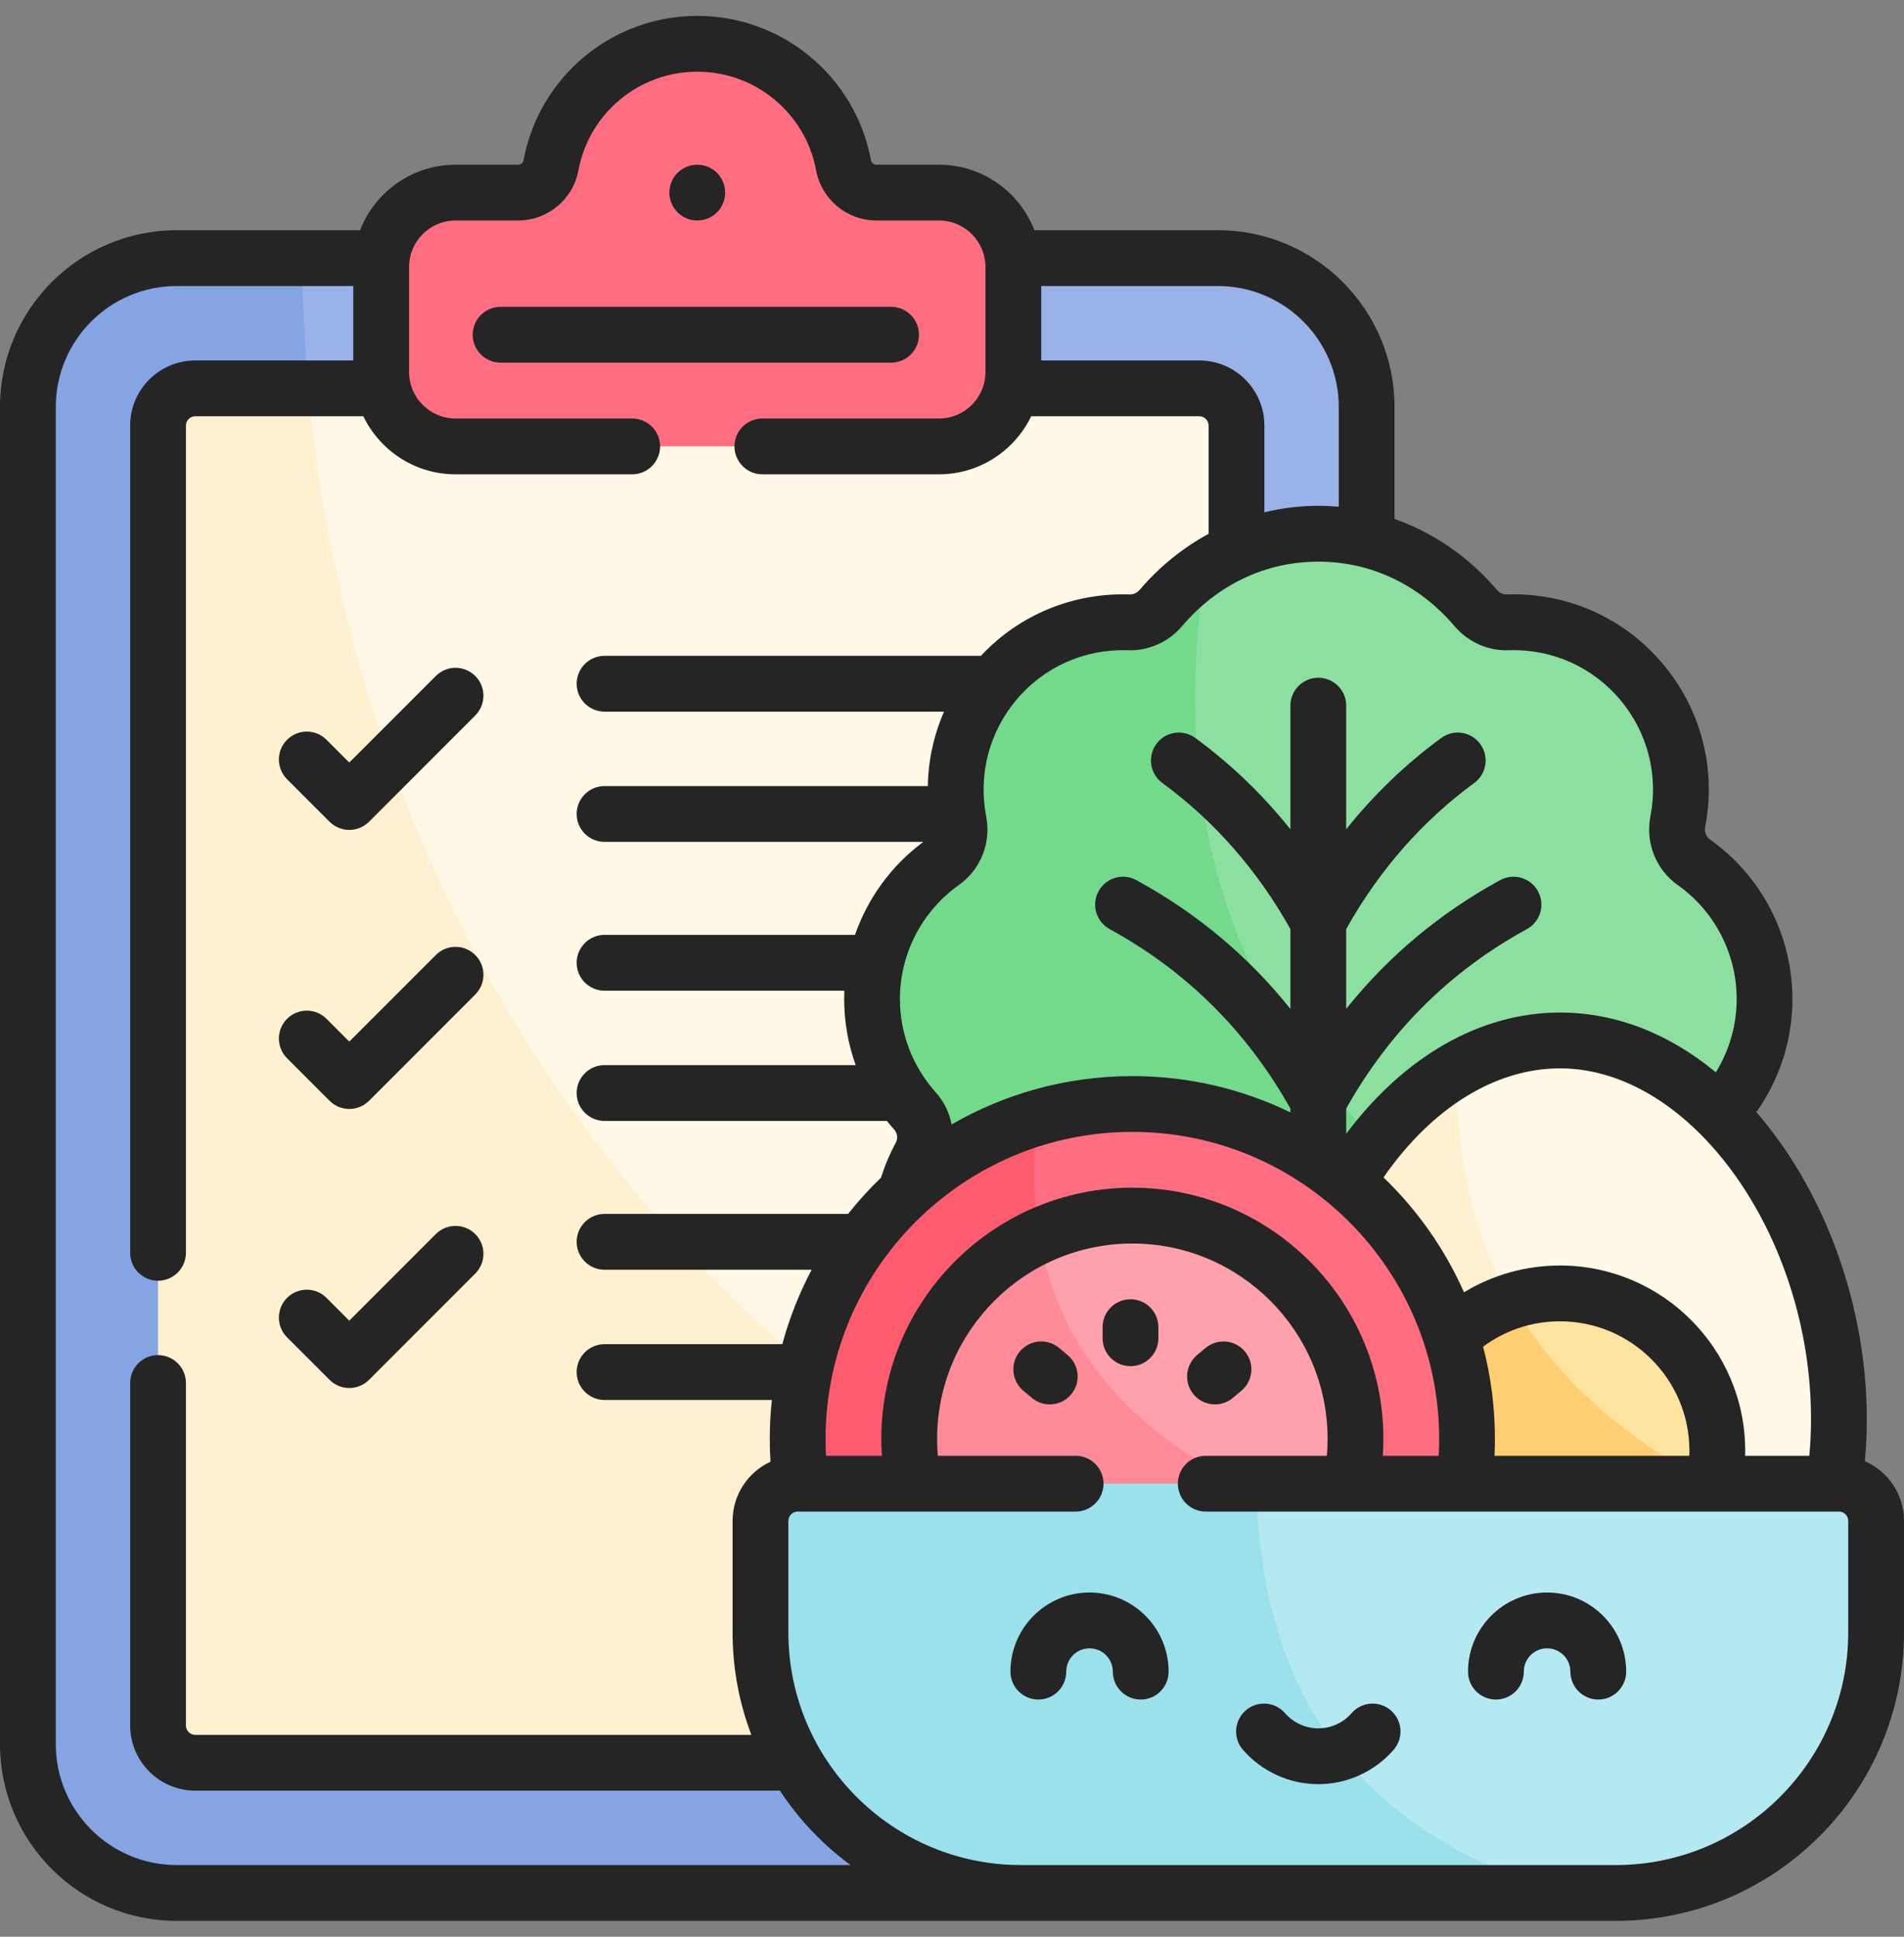 <svg width="60" height="61" viewBox="0 0 60 61" fill="none" xmlns="http://www.w3.org/2000/svg">
<rect x="0" y="0" width="60" height="61" fill="#808080" stroke="none"/>
<g clip-path="url(#clip0_611_7396)">
<path d="M43.066 12.818V54.934C43.066 55.929 42.756 56.852 42.227 57.61C42.227 57.61 3.925 49.849 9.527 8.131H38.379C40.968 8.131 43.066 10.229 43.066 12.818Z" fill="#99B2E9"/>
<path d="M42.415 51.523L42.227 57.61C41.381 58.826 39.973 59.622 38.379 59.622H5.566C2.978 59.622 0.879 57.523 0.879 54.934V12.818C0.879 10.229 2.978 8.131 5.566 8.131H9.527C9.609 29.365 23.573 47.255 42.415 51.523Z" fill="#85A4E4"/>
<path d="M38.965 13.404V50.573C19.343 48.173 8.02 32.802 9.718 12.232H37.793C38.44 12.232 38.965 12.756 38.965 13.404Z" fill="#FFF8E6"/>
<path d="M38.965 50.573V54.348C38.965 54.995 38.44 55.52 37.793 55.52H6.152C5.505 55.52 4.98 54.995 4.98 54.348V13.404C4.98 12.756 5.505 12.232 6.152 12.232H9.718C11.333 30.348 23.078 45.407 38.965 50.573Z" fill="#FFF1CF"/>
<path d="M27.617 6.066C27.108 6.066 26.674 5.702 26.581 5.202C26.175 3.026 24.266 1.379 21.973 1.379C19.679 1.379 17.77 3.026 17.365 5.202C17.271 5.702 16.837 6.066 16.328 6.066H14.355C13.061 6.066 12.012 7.116 12.012 8.41V11.716C12.012 13.011 13.061 14.06 14.355 14.06H29.59C30.884 14.06 31.934 13.011 31.934 11.716V8.41C31.934 7.116 30.884 6.066 29.59 6.066H27.617Z" fill="#FF6E80"/>
<path d="M54.104 36.447C54.933 38.001 54.966 39.934 54.02 41.571C53.297 42.824 52.137 43.667 50.844 44.021C50.604 46.329 50.243 48.698 49.755 51.356C48.44 53.479 34.65 53.478 33.331 51.358C33.067 49.916 32.84 48.559 32.648 47.25C32.648 47.25 32.648 32.375 37.986 17.895C40.658 16.111 44.27 16.528 46.502 19.148C46.753 19.442 47.122 19.615 47.51 19.602C49.076 19.548 50.65 20.189 51.735 21.483C52.799 22.75 53.164 24.372 52.871 25.881C52.777 26.367 52.969 26.869 53.373 27.154C54.723 28.11 55.605 29.683 55.605 31.463C55.605 32.805 55.105 34.029 54.28 34.959C53.914 35.373 53.844 35.961 54.104 36.447Z" fill="#8CE09F"/>
<path d="M51.156 40.95L32.648 47.249C32.487 46.145 32.352 45.076 32.242 44.02C30.649 43.583 29.285 42.407 28.677 40.737C28.14 39.261 28.303 37.702 28.996 36.421C29.25 35.953 29.187 35.382 28.831 34.986C27.991 34.052 27.48 32.817 27.48 31.462C27.48 29.682 28.363 28.109 29.713 27.154C30.117 26.868 30.309 26.366 30.215 25.88C29.922 24.372 30.287 22.75 31.351 21.482C32.436 20.188 34.01 19.547 35.576 19.601C35.964 19.614 36.333 19.441 36.584 19.147C37.007 18.65 37.48 18.232 37.986 17.895C36.368 28.605 40.844 36.407 51.156 40.95Z" fill="#73DA8C"/>
<path d="M57.949 44.696C57.949 50.691 54.014 54.483 49.16 54.483C46.654 54.483 44.394 53.473 42.793 51.669C42.793 51.669 45.739 39.943 45.932 33.673C46.932 33.096 48.021 32.77 49.16 32.77C54.014 32.77 57.949 38.699 57.949 44.696Z" fill="#FFF8E6"/>
<path d="M54.117 45.695C54.117 46.063 54.077 46.422 54.001 46.768C50.261 45.904 48.202 43.912 47.621 40.982C48.105 40.824 48.623 40.738 49.16 40.738C51.897 40.738 54.117 42.958 54.117 45.695Z" fill="#FCE3A0"/>
<path d="M55.33 47.404L42.793 51.67C41.293 49.982 40.371 47.597 40.371 44.697C40.371 40.107 42.675 35.558 45.933 33.674C45.739 39.943 48.915 44.577 55.33 47.404Z" fill="#FFF1CF"/>
<path d="M54.001 46.766C53.904 47.206 53.748 47.624 53.543 48.011L47.098 50.204C45.39 49.422 44.203 47.697 44.203 45.694C44.203 43.493 45.638 41.627 47.621 40.98C48.962 43.324 51.094 45.26 54.001 46.766Z" fill="#FFCE71"/>
<path d="M46.23 45.318C46.23 51.143 41.509 55.865 35.683 55.865C31.794 55.865 28.396 53.759 26.568 50.627C27.32 50.936 32.026 40.694 32.7 35.2C33.645 34.92 34.647 34.772 35.683 34.772C41.509 34.772 46.23 39.493 46.23 45.318Z" fill="#FF6E80"/>
<path d="M39.806 47.076L27.918 51.121C27.812 51.121 27.32 50.937 26.569 50.628C25.658 49.068 25.137 47.255 25.137 45.319C25.137 40.53 28.328 36.487 32.7 35.201C32.026 40.695 34.438 44.711 39.806 47.076Z" fill="#FD5C6F"/>
<path d="M42.715 45.318C42.715 49.201 39.567 52.35 35.683 52.35C33.696 52.35 31.902 51.525 30.623 50.199C30.623 50.199 33.366 42.542 32.75 38.927C33.643 38.516 34.637 38.287 35.683 38.287C39.567 38.287 42.715 41.435 42.715 45.318Z" fill="#FFA1AC"/>
<path d="M39.806 47.076L30.623 50.2C29.404 48.937 28.652 47.215 28.652 45.319C28.652 42.482 30.332 40.039 32.75 38.928C33.367 42.543 35.736 45.283 39.806 47.076Z" fill="#FF8A98"/>
<path d="M59.121 47.902V51.418C59.121 55.948 55.449 59.621 50.918 59.621H49.377C38.63 58.144 33.983 53.341 39.6 46.73H57.95C58.596 46.73 59.121 47.255 59.121 47.902Z" fill="#B5E9F1"/>
<path d="M49.377 59.621H32.168C27.637 59.621 23.965 55.948 23.965 51.418V47.902C23.965 47.255 24.489 46.73 25.137 46.73H39.6C39.655 52.044 41.77 57.533 49.377 59.621Z" fill="#9BE1EC"/>
<path d="M28.08 11.422H15.775C15.29 11.422 14.896 11.028 14.896 10.543C14.896 10.058 15.29 9.664 15.775 9.664H28.08C28.566 9.664 28.959 10.058 28.959 10.543C28.959 11.028 28.566 11.422 28.08 11.422Z" fill="#252525"/>
<path d="M14.977 21.291C14.633 20.947 14.077 20.947 13.734 21.291L11.007 24.017L10.289 23.3C9.946 22.956 9.39 22.956 9.046 23.3C8.703 23.643 8.703 24.199 9.046 24.543L10.386 25.882C10.557 26.053 10.782 26.139 11.007 26.139C11.232 26.139 11.457 26.053 11.629 25.882L14.977 22.534C15.32 22.19 15.32 21.634 14.977 21.291Z" fill="#252525"/>
<path d="M14.977 30.08C14.633 29.736 14.077 29.736 13.734 30.08L11.007 32.806L10.289 32.089C9.946 31.745 9.39 31.745 9.046 32.089C8.703 32.432 8.703 32.988 9.046 33.331L10.386 34.671C10.557 34.842 10.782 34.928 11.007 34.928C11.232 34.928 11.457 34.843 11.629 34.671L14.977 31.323C15.32 30.98 15.32 30.423 14.977 30.08Z" fill="#252525"/>
<path d="M14.977 38.869C14.633 38.526 14.077 38.526 13.734 38.869L11.007 41.596L10.289 40.878C9.946 40.535 9.39 40.535 9.046 40.878C8.703 41.221 8.703 41.778 9.046 42.121L10.386 43.46C10.557 43.632 10.782 43.717 11.007 43.717C11.232 43.717 11.457 43.632 11.629 43.46L14.977 40.112C15.32 39.769 15.32 39.212 14.977 38.869Z" fill="#252525"/>
<path d="M35.947 53.529C35.462 53.529 35.068 53.136 35.068 52.65C35.068 52.245 34.739 51.916 34.334 51.916C33.929 51.916 33.6 52.245 33.6 52.65C33.6 53.136 33.206 53.529 32.721 53.529C32.235 53.529 31.842 53.136 31.842 52.65C31.842 51.276 32.96 50.158 34.334 50.158C35.708 50.158 36.826 51.276 36.826 52.65C36.826 53.136 36.432 53.529 35.947 53.529Z" fill="#252525"/>
<path d="M50.366 53.529C49.88 53.529 49.487 53.136 49.487 52.65C49.487 52.245 49.157 51.916 48.753 51.916C48.348 51.916 48.019 52.245 48.019 52.65C48.019 53.136 47.625 53.529 47.14 53.529C46.654 53.529 46.261 53.136 46.261 52.65C46.261 51.276 47.379 50.158 48.753 50.158C50.127 50.158 51.245 51.276 51.245 52.65C51.245 53.136 50.851 53.529 50.366 53.529Z" fill="#252525"/>
<path d="M41.543 56.194C40.633 56.194 39.768 55.8 39.169 55.113C38.851 54.747 38.889 54.191 39.255 53.873C39.621 53.554 40.176 53.592 40.495 53.958C40.759 54.262 41.142 54.436 41.543 54.436C41.945 54.436 42.327 54.262 42.592 53.958C42.91 53.592 43.466 53.554 43.832 53.873C44.198 54.191 44.236 54.746 43.917 55.113C43.318 55.8 42.453 56.194 41.543 56.194Z" fill="#252525"/>
<path d="M58.766 46.021C58.807 45.587 58.828 45.144 58.828 44.696C58.828 41.595 57.83 38.416 56.091 35.974C55.852 35.639 55.604 35.324 55.347 35.027C56.084 33.991 56.484 32.748 56.484 31.463C56.484 29.469 55.511 27.59 53.881 26.437C53.762 26.353 53.705 26.201 53.734 26.048C54.09 24.216 53.607 22.346 52.408 20.918C51.183 19.457 49.386 18.658 47.481 18.723C47.367 18.729 47.252 18.673 47.171 18.578C46.289 17.543 45.173 16.779 43.945 16.345V12.818C43.945 9.748 41.448 7.251 38.379 7.251H32.597C32.13 6.045 30.959 5.188 29.59 5.188H27.618C27.532 5.188 27.461 5.127 27.445 5.041C26.954 2.41 24.653 0.5 21.973 0.5C19.293 0.5 16.991 2.41 16.501 5.04C16.485 5.127 16.413 5.188 16.328 5.188H14.355C12.987 5.188 11.815 6.045 11.348 7.251H5.566C2.497 7.251 0 9.748 0 12.818V54.934C0 58.003 2.497 60.5 5.566 60.5H32.168H50.918C55.926 60.5 60 56.426 60 51.418V47.902C60 47.062 59.491 46.337 58.766 46.021ZM57.07 44.696C57.07 45.087 57.052 45.474 57.016 45.852H54.994C54.995 45.799 54.996 45.747 54.996 45.694C54.996 42.477 52.378 39.859 49.16 39.859C48.08 39.859 47.039 40.153 46.135 40.703C45.529 39.335 44.662 38.108 43.597 37.084C45.123 34.892 47.121 33.649 49.16 33.649C53.3 33.649 57.07 38.914 57.07 44.696ZM46.736 42.415C47.434 41.897 48.278 41.616 49.16 41.616C51.409 41.616 53.238 43.446 53.238 45.694C53.238 45.747 53.237 45.799 53.235 45.852H47.097C47.105 45.674 47.109 45.496 47.109 45.318C47.109 44.316 46.98 43.343 46.736 42.415ZM35.684 37.408C31.322 37.408 27.773 40.957 27.773 45.318C27.773 45.496 27.779 45.674 27.791 45.852H26.03C26.02 45.674 26.016 45.496 26.016 45.318C26.016 39.987 30.353 35.65 35.684 35.65C41.015 35.65 45.352 39.987 45.352 45.318C45.352 45.496 45.347 45.674 45.337 45.852H43.576C43.588 45.674 43.594 45.496 43.594 45.318C43.594 40.957 40.045 37.408 35.684 37.408ZM45.833 19.718C46.265 20.224 46.886 20.503 47.54 20.48C48.903 20.434 50.187 21.004 51.062 22.047C51.918 23.068 52.263 24.404 52.009 25.712C51.847 26.541 52.183 27.389 52.865 27.872C54.031 28.696 54.727 30.039 54.727 31.463C54.727 32.285 54.498 33.082 54.07 33.773C52.584 32.545 50.902 31.891 49.16 31.891C46.656 31.891 44.252 33.268 42.422 35.711V34.916C43.786 32.483 45.7 30.582 48.116 29.264C48.542 29.031 48.699 28.497 48.466 28.071C48.234 27.645 47.7 27.488 47.274 27.721C45.373 28.758 43.749 30.116 42.422 31.775V29.261C43.46 27.41 44.816 25.863 46.457 24.661C46.848 24.374 46.933 23.824 46.646 23.433C46.359 23.041 45.809 22.956 45.418 23.243C44.297 24.064 43.296 25.026 42.422 26.119V22.225C42.422 21.74 42.028 21.346 41.543 21.346C41.058 21.346 40.664 21.74 40.664 22.225V26.12C39.79 25.026 38.788 24.064 37.668 23.243C37.276 22.956 36.726 23.041 36.439 23.433C36.152 23.824 36.237 24.374 36.629 24.661C38.269 25.863 39.626 27.41 40.664 29.262V31.776C39.337 30.117 37.713 28.759 35.811 27.721C35.385 27.488 34.851 27.645 34.619 28.071C34.386 28.497 34.543 29.031 34.969 29.264C37.385 30.582 39.3 32.484 40.664 34.917V35.036C39.158 34.304 37.468 33.893 35.684 33.893C33.611 33.893 31.666 34.447 29.988 35.416C29.917 35.045 29.747 34.692 29.484 34.4C28.759 33.592 28.359 32.55 28.359 31.463C28.359 30.039 29.055 28.696 30.22 27.872C30.903 27.389 31.239 26.541 31.077 25.713C30.823 24.404 31.168 23.068 32.025 22.047C32.899 21.004 34.182 20.433 35.547 20.48C36.2 20.501 36.821 20.224 37.253 19.718C38.367 18.41 39.891 17.689 41.543 17.689C43.195 17.689 44.719 18.41 45.833 19.718ZM32.812 9.009H38.379C40.479 9.009 42.188 10.718 42.188 12.818V15.96C41.974 15.941 41.759 15.931 41.543 15.931C40.966 15.931 40.397 16.001 39.844 16.136V13.403C39.844 12.273 38.924 11.353 37.793 11.353H32.812V9.009ZM5.566 58.742C3.466 58.742 1.758 57.034 1.758 54.934V12.818C1.758 10.718 3.466 9.009 5.566 9.009H11.133V11.353H6.152C5.022 11.353 4.102 12.273 4.102 13.403V39.459C4.102 39.944 4.495 40.338 4.98 40.338C5.466 40.338 5.859 39.944 5.859 39.459V13.403C5.859 13.242 5.991 13.111 6.152 13.111H11.45C11.971 14.191 13.078 14.939 14.355 14.939H19.922C20.407 14.939 20.801 14.545 20.801 14.06C20.801 13.574 20.407 13.181 19.922 13.181H14.355C13.548 13.181 12.891 12.524 12.891 11.716V8.41C12.891 7.602 13.548 6.945 14.355 6.945H16.328C17.258 6.945 18.057 6.28 18.229 5.363C18.564 3.564 20.139 2.258 21.973 2.258C23.806 2.258 25.381 3.564 25.717 5.364C25.888 6.28 26.688 6.945 27.618 6.945H29.59C30.398 6.945 31.055 7.602 31.055 8.41V11.716C31.055 12.524 30.398 13.181 29.59 13.181H24.023C23.538 13.181 23.145 13.574 23.145 14.06C23.145 14.545 23.538 14.939 24.023 14.939H29.59C30.868 14.939 31.974 14.191 32.495 13.111H37.793C37.955 13.111 38.086 13.242 38.086 13.403V16.814C37.274 17.253 36.536 17.848 35.915 18.578C35.834 18.672 35.718 18.725 35.606 18.723C33.815 18.661 32.123 19.362 30.91 20.656H19.051C18.566 20.656 18.172 21.05 18.172 21.535C18.172 22.02 18.566 22.414 19.051 22.414H29.749C29.426 23.152 29.252 23.948 29.238 24.758H19.051C18.566 24.758 18.172 25.151 18.172 25.637C18.172 26.122 18.566 26.516 19.051 26.516H29.096C28.09 27.261 27.346 28.288 26.943 29.445H19.051C18.566 29.445 18.172 29.839 18.172 30.324C18.172 30.81 18.566 31.203 19.051 31.203H26.607C26.604 31.29 26.602 31.376 26.602 31.463C26.602 32.181 26.726 32.885 26.965 33.547H19.051C18.566 33.547 18.172 33.94 18.172 34.426C18.172 34.911 18.566 35.305 19.051 35.305H27.948C28.021 35.397 28.098 35.487 28.177 35.575C28.282 35.692 28.301 35.86 28.223 36.002C28.035 36.349 27.881 36.714 27.764 37.09C27.392 37.448 27.045 37.83 26.725 38.234H19.051C18.566 38.234 18.172 38.628 18.172 39.113C18.172 39.599 18.566 39.992 19.051 39.992H25.577C25.187 40.73 24.875 41.514 24.653 42.336H19.051C18.566 42.336 18.172 42.729 18.172 43.215C18.172 43.7 18.566 44.094 19.051 44.094H24.323C24.28 44.496 24.258 44.905 24.258 45.318C24.258 45.559 24.265 45.8 24.28 46.039C23.576 46.364 23.086 47.077 23.086 47.902V51.418C23.086 52.552 23.295 53.639 23.677 54.641H6.152C5.991 54.641 5.859 54.509 5.859 54.347V43.56C5.859 43.075 5.466 42.681 4.98 42.681C4.495 42.681 4.102 43.075 4.102 43.56V54.347C4.102 55.478 5.022 56.398 6.152 56.398H24.577C25.174 57.306 25.929 58.1 26.803 58.742H5.566V58.742ZM58.242 51.418C58.242 55.456 54.956 58.742 50.918 58.742H32.168C28.13 58.742 24.844 55.456 24.844 51.418V47.902C24.844 47.741 24.975 47.609 25.137 47.609H33.895C34.381 47.609 34.774 47.216 34.774 46.73C34.774 46.245 34.381 45.852 33.895 45.852H29.554C29.539 45.674 29.531 45.496 29.531 45.318C29.531 41.926 32.291 39.166 35.684 39.166C39.076 39.166 41.836 41.926 41.836 45.318C41.836 45.496 41.828 45.674 41.813 45.852H37.997C37.511 45.852 37.118 46.245 37.118 46.73C37.118 47.216 37.511 47.609 37.997 47.609H57.949C58.111 47.609 58.242 47.741 58.242 47.902V51.418Z" fill="#252525"/>
<path d="M35.625 43.029C35.14 43.029 34.746 42.636 34.746 42.151V41.801C34.746 41.315 35.14 40.922 35.625 40.922C36.11 40.922 36.504 41.315 36.504 41.801V42.151C36.504 42.636 36.11 43.029 35.625 43.029Z" fill="#252525"/>
<path d="M38.288 44.233C38.037 44.233 37.788 44.126 37.614 43.919C37.302 43.547 37.35 42.992 37.722 42.681L37.99 42.456C38.362 42.144 38.916 42.192 39.228 42.564C39.54 42.936 39.492 43.49 39.12 43.802L38.852 44.027C38.687 44.165 38.487 44.233 38.288 44.233Z" fill="#252525"/>
<path d="M33.08 44.233C32.881 44.233 32.68 44.165 32.516 44.027L32.248 43.802C31.876 43.49 31.827 42.936 32.139 42.564C32.451 42.192 33.006 42.144 33.377 42.456L33.645 42.681C34.017 42.993 34.066 43.547 33.754 43.919C33.58 44.126 33.331 44.233 33.08 44.233Z" fill="#252525"/>
<path d="M21.973 6.945C22.458 6.945 22.852 6.552 22.852 6.066C22.852 5.581 22.458 5.188 21.973 5.188C21.487 5.188 21.094 5.581 21.094 6.066C21.094 6.552 21.487 6.945 21.973 6.945Z" fill="#252525"/>
</g>
<defs>
<clipPath id="clip0_611_7396">
<rect width="60" height="60" fill="white" transform="translate(0 0.5)"/>
</clipPath>
</defs>
</svg>
